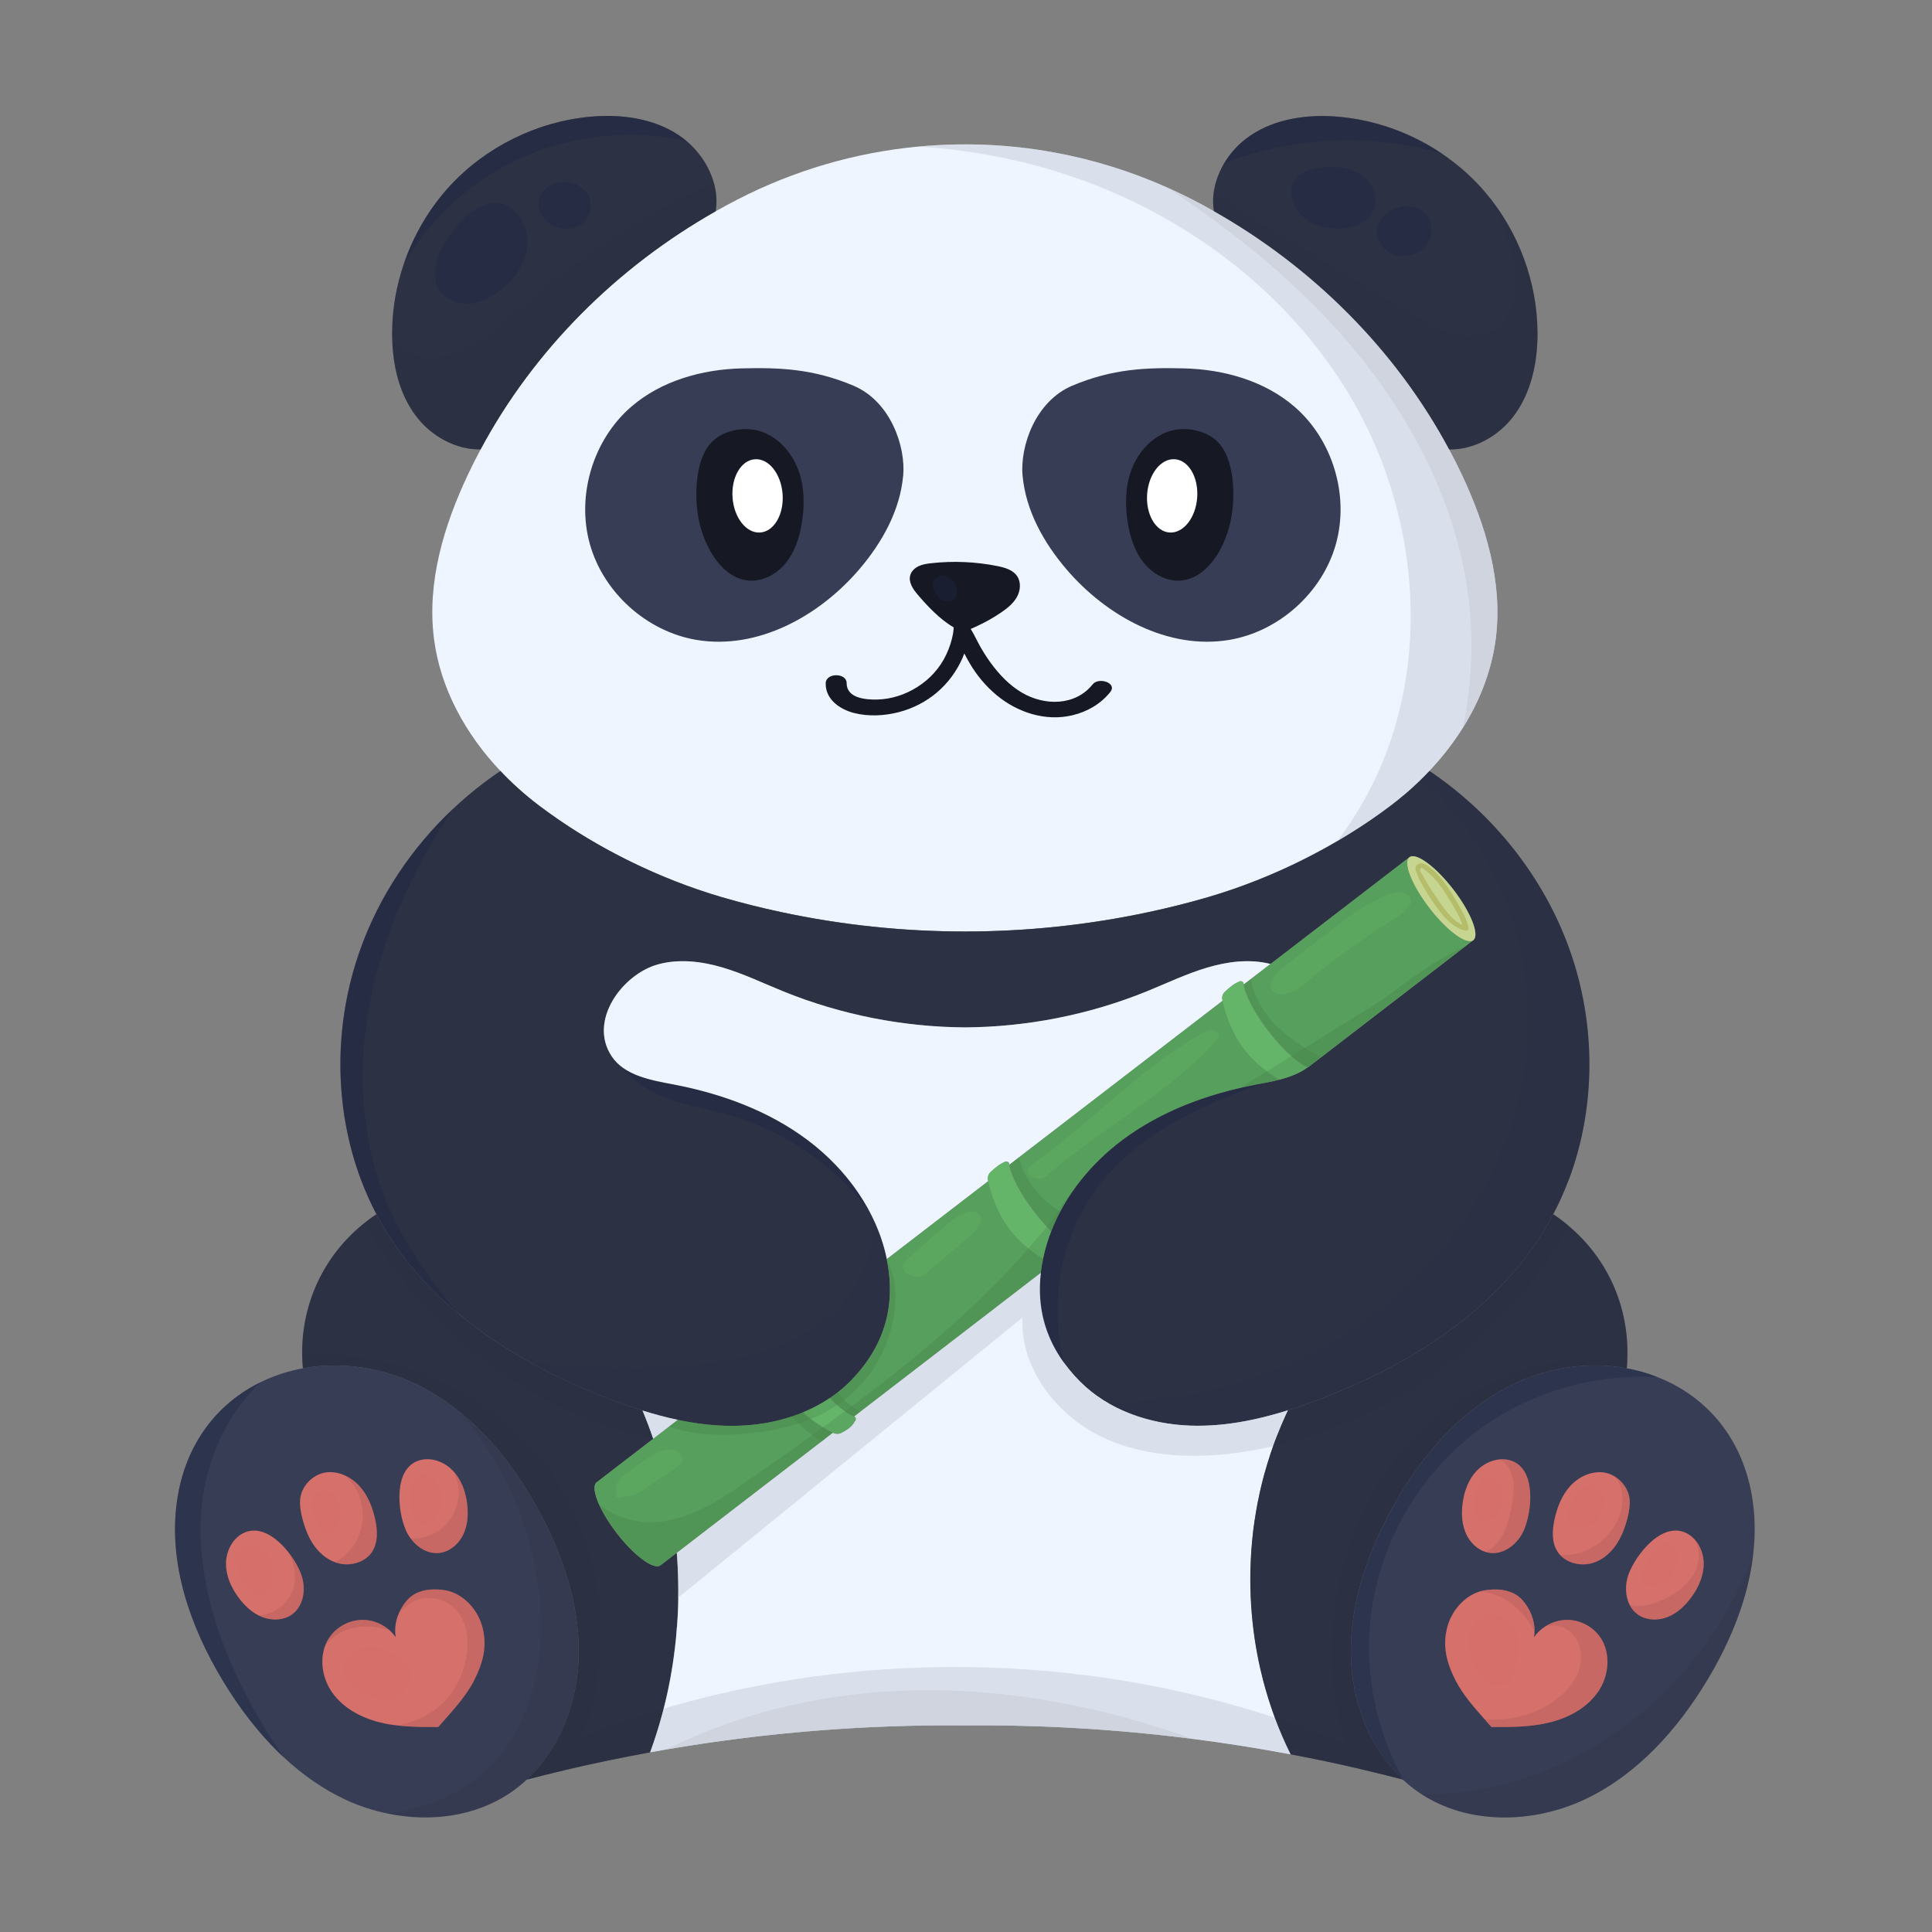 <?xml version="1.0" encoding="UTF-8"?>
<!-- Generated by Pixelmator Pro 3.6.14 -->
<svg width="500" height="500" viewBox="0 0 500 500" xmlns="http://www.w3.org/2000/svg">
    <rect x="0" y="0" width="500" height="500" fill="#808080" stroke="none"/>
    <g id="Group-copy">
        <path id="Path" fill="#eef5ff" stroke="none" d="M 387.101 165.275 C 386.045 173.515 383.001 181.309 378.59 188.345 C 376.1 192.323 373.164 196.057 369.931 199.507 C 366.859 202.768 363.517 205.745 359.972 208.437 C 355.602 211.752 350.961 214.837 346.117 217.652 C 343.722 219.072 341.273 220.398 338.797 221.67 C 330.367 226.014 321.518 229.558 312.642 232.17 C 307.582 233.645 302.508 234.917 297.394 236.012 C 265.949 242.751 233.422 242.751 201.991 236.012 C 196.89 234.917 191.802 233.645 186.755 232.17 C 170.004 227.258 153.348 218.978 139.439 208.437 C 135.894 205.745 132.539 202.768 129.481 199.507 C 120.497 189.982 113.948 178.183 112.31 165.275 C 110.457 150.743 114.841 136.09 121.092 122.844 C 122.134 120.625 123.23 118.446 124.38 116.309 C 138.195 90.506 159.762 69.087 185.253 54.664 C 187.093 53.622 188.947 52.607 190.828 51.646 C 205.576 44.056 221.393 39.483 237.427 37.954 C 249.144 36.831 260.984 37.304 272.592 39.415 C 282.618 41.228 292.495 44.259 301.994 48.494 C 304.213 49.482 306.418 50.537 308.583 51.646 C 310.464 52.607 312.331 53.609 314.158 54.664 C 339.636 69.087 361.217 90.506 375.031 116.309 C 376.181 118.446 377.277 120.638 378.319 122.844 C 384.557 136.09 388.954 150.743 387.101 165.275 Z"/>
        <path id="path1" fill="#373d54" stroke="none" d="M 264.65 123.155 C 265.475 132.153 270.117 140.447 275.975 147.307 C 286.393 159.498 302.359 168.266 318.163 165.6 C 331.031 163.422 342.234 153.341 345.738 140.772 C 349.243 128.202 344.886 113.778 335.009 105.254 C 327.215 98.53 316.702 95.593 306.418 95.336 C 296.812 95.093 287.936 95.404 277.504 99.815 C 267.938 103.861 263.947 115.483 264.636 123.155 Z"/>
        <path id="path2" fill="#373d54" stroke="none" d="M 233.733 123.155 C 232.908 132.153 228.267 140.447 222.408 147.307 C 211.989 159.498 196.024 168.266 180.22 165.6 C 167.353 163.422 156.15 153.341 152.645 140.772 C 149.141 128.202 153.497 113.778 163.375 105.254 C 171.168 98.53 181.681 95.593 191.964 95.336 C 201.571 95.093 210.447 95.404 220.879 99.815 C 230.445 103.861 234.437 115.483 233.746 123.155 Z"/>
        <path id="path3" fill="#2c3144" stroke="none" d="M 185.24 54.65 C 159.762 69.074 138.181 90.493 124.366 116.295 C 118.007 116.444 111.648 112.899 107.724 107.757 C 103.557 102.291 101.811 95.35 101.527 88.449 C 101.486 87.705 101.473 86.988 101.473 86.257 C 101.473 80.074 102.555 73.904 104.585 68.045 C 107.102 60.752 111.08 53.974 116.275 48.277 C 125.665 38.021 138.966 31.459 152.793 30.201 C 160.736 29.484 169.138 30.593 175.755 35.045 C 176.404 35.478 177.027 35.951 177.636 36.465 C 181.032 39.32 183.629 43.203 184.766 47.398 C 185.416 49.766 185.605 52.228 185.213 54.65 Z"/>
        <path id="path4" fill="#2c3144" stroke="none" d="M 397.911 86.257 C 397.911 93.862 396.274 101.723 391.66 107.771 C 387.75 112.912 381.405 116.457 375.031 116.309 C 361.217 90.506 339.649 69.087 314.158 54.664 C 313.901 53.081 313.887 51.471 314.091 49.901 C 314.415 47.384 315.294 44.935 316.566 42.676 C 318.284 39.645 320.734 36.993 323.602 35.072 C 330.219 30.62 338.621 29.511 346.564 30.228 C 356.062 31.094 365.276 34.436 373.178 39.767 C 376.79 42.202 380.132 45.071 383.096 48.291 C 383.542 48.778 383.988 49.279 384.408 49.793 C 392.986 59.873 397.884 73.038 397.911 86.271 Z"/>
        <path id="path5" fill="#2c3144" stroke="none" d="M 405.948 305.424 C 404.798 308.482 403.472 311.404 401.984 314.232 C 389.252 338.33 364.843 353.714 338.54 363.226 C 336.821 363.848 335.09 364.43 333.344 364.985 L 333.344 364.985 C 325.077 367.582 316.526 369.287 307.894 368.963 C 300.438 368.692 292.915 366.771 286.529 362.996 C 283.958 361.48 281.577 359.667 279.452 357.529 C 277.937 356.001 276.597 354.417 275.42 352.807 C 270.36 345.893 268.33 338.1 269.359 329.4 C 269.507 328.209 269.697 327.005 269.954 325.787 C 269.954 325.76 269.954 325.733 269.954 325.719 C 270.455 323.297 271.172 320.93 272.065 318.643 C 275.705 309.294 282.361 301.108 290.439 295.059 C 300.479 287.523 312.588 283.085 324.928 280.717 C 325.726 280.568 326.538 280.406 327.363 280.244 C 328.609 280 329.881 279.729 331.111 279.418 C 333.79 278.715 336.362 277.767 338.432 276.212 C 338.432 276.212 338.459 276.238 338.472 276.238 C 338.486 276.238 338.499 276.238 338.499 276.238 L 381.282 243.333 C 383.001 242.02 380.687 236.134 376.127 230.208 C 371.568 224.268 366.467 220.534 364.762 221.86 L 328.798 249.502 C 323.44 248.136 317.743 248.853 312.44 250.423 C 307 252.033 301.886 254.509 296.65 256.633 C 281.779 262.654 265.76 265.806 249.726 265.915 C 233.679 265.806 217.659 262.654 202.803 256.633 C 197.552 254.509 192.438 252.033 187.012 250.423 C 181.587 248.812 175.742 248.109 170.289 249.597 C 161.128 252.1 152.158 264.102 158.26 273.343 C 159.059 274.561 160.059 275.562 161.21 276.36 C 164.849 278.985 169.91 279.851 174.483 280.717 C 186.823 283.085 198.932 287.523 208.972 295.059 C 215.507 299.957 221.109 306.249 224.938 313.407 C 224.938 313.407 224.965 313.407 224.965 313.434 C 225.141 313.745 225.304 314.083 225.452 314.395 C 227.279 317.966 228.645 321.769 229.457 325.706 C 229.457 325.773 229.484 325.814 229.484 325.882 C 232.001 338.113 228.781 348.653 219.973 357.543 C 218.39 359.153 216.63 360.574 214.763 361.832 C 212.598 363.293 210.271 364.525 207.849 365.539 C 202.707 367.65 197.106 368.773 191.545 368.99 C 186.133 369.193 180.734 368.597 175.444 367.488 C 172.359 366.852 169.315 366.027 166.297 365.08 C 164.484 364.511 162.684 363.902 160.899 363.253 C 152.523 360.222 144.337 356.609 136.679 352.293 C 130.13 348.626 123.961 344.446 118.345 339.723 C 109.861 332.579 102.677 324.163 97.454 314.273 C 95.952 311.458 94.64 308.522 93.476 305.451 C 86.305 286.44 86.4 264.9 93.233 245.768 C 98.158 231.913 106.574 219.384 117.276 209.303 C 121.078 205.718 125.164 202.444 129.508 199.521 C 132.579 202.782 135.921 205.758 139.466 208.451 C 140.143 208.965 140.833 209.466 141.523 209.953 C 141.55 209.98 141.577 209.993 141.591 210.02 C 155.067 219.816 170.884 227.515 186.782 232.183 C 191.829 233.658 196.917 234.93 202.018 236.026 C 233.462 242.764 265.989 242.764 297.421 236.026 C 302.522 234.93 307.609 233.658 312.669 232.183 C 329.42 227.272 346.063 218.991 359.986 208.451 C 361.136 207.585 362.258 206.692 363.355 205.745 C 364.816 204.541 366.21 203.255 367.576 201.929 C 368.374 201.144 369.173 200.346 369.944 199.521 C 386.465 210.643 399.535 226.988 406.219 245.768 C 413.052 264.9 413.133 286.44 405.962 305.451 Z"/>
        <path id="path6" fill="#373d54" stroke="none" d="M 149.723 429.89 C 149.181 441.31 144.622 452.824 136.341 460.55 C 135.096 461.714 133.756 462.796 132.336 463.784 C 123.149 470.13 111.377 471.632 100.337 469.345 C 96.548 468.574 92.841 467.356 89.363 465.733 C 83.545 462.999 78.295 459.292 73.587 454.935 C 67.308 449.117 61.978 442.149 57.566 434.802 C 49.218 420.933 43.549 404.683 45.781 388.636 C 47.879 373.604 56.335 363.131 67.457 357.706 C 70.894 356.014 74.574 354.81 78.403 354.12 C 89.674 352.063 102.19 354.296 113.109 361.196 C 115.057 362.428 116.938 363.767 118.724 365.201 C 127.682 372.372 134.717 381.911 140.062 392.113 C 146.178 403.763 150.345 416.766 149.709 429.904 Z"/>
        <path id="path7" fill="#2c3144" stroke="none" d="M 175.525 413.397 C 175.525 414.114 175.498 414.831 175.484 415.548 C 175.484 415.792 175.457 416.035 175.457 416.292 C 175.431 416.955 175.403 417.618 175.362 418.295 C 175.362 418.444 175.362 418.606 175.335 418.741 C 175.295 419.485 175.241 420.216 175.187 420.96 C 175.187 421.028 175.187 421.109 175.16 421.163 C 175.105 421.975 175.038 422.787 174.957 423.585 C 174.957 423.626 174.957 423.653 174.957 423.694 C 174.889 424.41 174.808 425.128 174.727 425.845 C 174.7 426.156 174.659 426.453 174.619 426.751 C 174.551 427.347 174.469 427.942 174.389 428.524 C 174.362 428.74 174.334 428.957 174.307 429.16 C 174.239 429.687 174.158 430.201 174.077 430.716 C 173.969 431.379 173.861 432.042 173.752 432.705 C 173.725 432.853 173.698 433.002 173.671 433.151 C 173.577 433.733 173.468 434.315 173.36 434.896 C 173.076 436.426 172.751 437.954 172.413 439.456 C 172.264 440.065 172.129 440.674 171.967 441.283 C 171.899 441.594 171.817 441.892 171.736 442.203 L 171.736 442.203 C 171.615 442.704 171.479 443.204 171.344 443.705 C 170.451 447.02 169.422 450.294 168.232 453.514 C 160.858 454.854 153.511 456.383 146.218 458.101 C 142.903 458.886 139.601 459.698 136.314 460.564 C 138.83 458.223 140.981 455.531 142.808 452.608 C 147.003 445.856 149.33 437.873 149.709 429.904 C 150.345 416.766 146.178 403.776 140.062 392.113 C 133.635 379.868 124.799 368.584 113.095 361.196 C 102.176 354.296 89.661 352.063 78.39 354.12 C 78.281 352.997 78.214 351.887 78.2 350.751 C 78.079 344.31 79.405 337.843 82.111 331.998 C 84.911 325.909 89.2 320.524 94.464 316.383 C 95.411 315.626 96.399 314.909 97.414 314.246 C 110.146 338.343 134.554 353.714 160.858 363.226 C 162.644 363.875 164.444 364.484 166.257 365.052 C 167.258 367.447 168.192 369.896 169.03 372.359 L 168.908 372.454 L 154.417 383.603 C 152.699 384.915 155.013 390.801 159.573 396.741 C 164.132 402.667 169.22 406.402 170.938 405.089 L 175.119 401.869 C 175.187 402.654 175.241 403.452 175.281 404.237 C 175.308 404.737 175.349 405.251 175.362 405.766 C 175.362 405.833 175.362 405.887 175.362 405.955 C 175.484 408.431 175.525 410.921 175.484 413.424 Z"/>
        <path id="path8" fill="#eef5ff" stroke="none" d="M 175.417 367.447 L 169.057 372.345 C 168.219 369.869 167.285 367.434 166.284 365.039 C 169.301 365.986 172.345 366.811 175.431 367.447 Z"/>
        <path id="path9" fill="#eef5ff" stroke="none" d="M 334.021 454.029 C 325.619 452.446 317.148 451.106 308.665 450.024 C 289.127 447.52 269.413 446.357 249.713 446.533 C 223.855 446.289 197.959 448.387 172.481 452.757 C 171.073 452.987 169.666 453.244 168.259 453.501 C 169.436 450.281 170.478 447.007 171.371 443.691 C 171.506 443.191 171.642 442.69 171.763 442.19 C 171.844 441.878 171.926 441.581 171.994 441.27 C 172.142 440.66 172.291 440.065 172.44 439.443 C 172.792 437.941 173.103 436.412 173.387 434.883 C 173.495 434.315 173.617 433.719 173.698 433.138 C 173.725 432.989 173.766 432.853 173.78 432.691 C 173.888 432.028 174.009 431.365 174.104 430.702 C 174.185 430.174 174.253 429.66 174.334 429.146 C 174.362 428.943 174.402 428.727 174.416 428.51 C 174.51 427.928 174.578 427.333 174.646 426.738 C 174.686 426.44 174.713 426.142 174.754 425.831 C 174.835 425.114 174.916 424.397 174.984 423.68 C 174.984 423.653 174.984 423.612 174.984 423.572 C 175.065 422.773 175.133 421.962 175.187 421.15 C 175.187 421.082 175.187 421.014 175.214 420.947 C 175.268 420.203 175.322 419.472 175.362 418.728 C 175.362 418.579 175.362 418.43 175.39 418.281 C 175.431 417.618 175.457 416.955 175.484 416.279 C 175.484 416.035 175.484 415.792 175.511 415.535 C 175.538 414.818 175.538 414.1 175.552 413.383 C 175.592 410.893 175.552 408.404 175.431 405.914 C 175.431 405.847 175.431 405.792 175.431 405.725 C 175.403 405.211 175.376 404.697 175.349 404.196 C 175.295 403.411 175.241 402.613 175.187 401.828 L 215.561 370.762 C 215.561 370.762 215.684 370.83 215.737 370.844 C 216.387 371.155 217.131 371.141 217.767 370.816 C 218.89 370.248 220.622 369.179 221.19 367.88 C 221.65 367.515 221.596 366.771 221.042 366.554 L 269.386 329.359 C 268.127 340.102 271.523 349.479 279.48 357.502 C 286.853 364.931 297.475 368.543 307.921 368.936 C 316.553 369.26 325.118 367.556 333.371 364.958 C 333.019 365.702 332.668 366.419 332.357 367.177 C 332.072 367.799 331.802 368.422 331.531 369.057 C 331.206 369.842 330.881 370.627 330.57 371.412 C 330.205 372.359 329.84 373.306 329.515 374.267 C 329.271 374.903 329.055 375.539 328.839 376.188 C 328.568 376.986 328.311 377.798 328.067 378.61 C 327.824 379.408 327.58 380.22 327.363 381.032 C 327.336 381.086 327.323 381.14 327.31 381.194 C 326.674 383.494 326.119 385.822 325.659 388.163 C 325.619 388.298 325.591 388.433 325.564 388.568 C 325.442 389.204 325.334 389.854 325.212 390.49 C 325.158 390.72 325.118 390.936 325.091 391.166 C 324.982 391.789 324.888 392.425 324.793 393.06 C 324.739 393.277 324.711 393.507 324.684 393.71 C 324.577 394.468 324.468 395.239 324.373 395.996 C 324.266 396.835 324.184 397.688 324.103 398.527 C 324.022 399.365 323.954 400.218 323.886 401.057 C 323.819 401.909 323.778 402.762 323.738 403.601 C 323.697 404.453 323.67 405.306 323.642 406.158 C 323.615 406.997 323.615 407.836 323.615 408.675 C 323.615 414.547 324.103 420.432 325.077 426.21 C 325.199 426.941 325.321 427.658 325.469 428.375 C 325.889 430.54 326.376 432.678 326.917 434.816 C 327.77 438.09 328.771 441.31 329.948 444.476 C 331.152 447.71 332.519 450.89 334.061 453.988 Z"/>
        <path id="path10" fill="#eef5ff" stroke="none" d="M 328.784 249.489 L 321.884 254.793 C 321.884 254.793 321.857 254.657 321.857 254.603 C 321.789 253.994 321.072 253.724 320.612 254.089 C 319.422 254.522 317.96 255.794 317.04 256.66 C 316.472 257.188 316.215 257.959 316.363 258.73 C 316.39 258.811 316.404 258.906 316.431 259.001 L 261.241 301.446 C 261.241 301.446 261.213 301.31 261.213 301.256 C 261.145 300.661 260.429 300.39 259.969 300.742 C 258.778 301.189 257.303 302.447 256.397 303.313 C 255.828 303.841 255.571 304.626 255.72 305.383 C 255.747 305.478 255.76 305.573 255.787 305.654 L 229.511 325.855 C 229.511 325.855 229.484 325.746 229.484 325.679 C 226.927 313.393 219.052 302.569 208.999 295.032 C 198.96 287.496 186.85 283.058 174.51 280.69 C 168.503 279.54 161.656 278.417 158.287 273.316 C 152.171 264.075 161.156 252.073 170.316 249.57 C 175.769 248.082 181.627 248.785 187.039 250.395 C 192.465 252.005 197.579 254.482 202.83 256.606 C 217.699 262.627 233.719 265.779 249.753 265.888 C 265.8 265.779 281.82 262.627 296.677 256.606 C 301.913 254.482 307.027 252.005 312.467 250.395 C 317.771 248.826 323.467 248.109 328.825 249.475 Z"/>
        <path id="path11" fill="#373d54" stroke="none" d="M 453.684 402.64 C 452.331 413.938 447.771 424.965 441.845 434.802 C 434.105 447.656 423.633 459.36 410.035 465.733 C 396.734 471.943 380.159 472.308 367.901 464.339 C 367.63 464.163 367.346 463.974 367.075 463.798 C 365.709 462.851 364.437 461.836 363.246 460.726 C 363.179 460.659 363.138 460.618 363.07 460.564 C 354.79 452.838 350.23 441.323 349.675 429.904 C 349.053 416.766 353.221 403.776 359.336 392.113 C 365.763 379.868 374.598 368.584 386.289 361.196 C 397.222 354.296 409.737 352.063 421.021 354.12 C 423.782 354.621 426.461 355.392 429.031 356.42 C 441.574 361.359 451.357 372.305 453.63 388.636 C 454.279 393.304 454.252 397.999 453.684 402.64 Z"/>
        <path id="path12" fill="#2c3144" stroke="none" d="M 421.143 352.144 C 421.116 352.794 421.076 353.457 421.008 354.106 C 409.723 352.05 397.208 354.282 386.275 361.183 C 374.585 368.57 365.749 379.855 359.322 392.1 C 353.207 403.75 349.039 416.752 349.662 429.89 C 350.108 439.294 353.288 448.752 359.025 456.112 C 360.243 457.695 361.596 459.184 363.07 460.55 C 359.431 459.603 355.777 458.697 352.138 457.844 C 346.13 456.437 340.096 455.165 334.021 454.029 C 332.478 450.93 331.111 447.75 329.908 444.517 C 328.743 441.351 327.729 438.117 326.876 434.856 C 326.322 432.718 325.835 430.58 325.429 428.416 C 325.28 427.699 325.158 426.981 325.036 426.251 C 324.062 420.473 323.575 414.587 323.575 408.715 C 323.575 407.876 323.575 407.037 323.602 406.198 C 323.629 405.346 323.656 404.494 323.697 403.641 C 323.738 402.802 323.792 401.95 323.846 401.097 C 323.913 400.259 323.981 399.406 324.062 398.567 C 324.143 397.728 324.238 396.876 324.333 396.037 C 324.427 395.28 324.523 394.508 324.644 393.75 C 324.671 393.534 324.698 393.304 324.752 393.101 C 324.847 392.465 324.942 391.829 325.05 391.207 C 325.077 390.977 325.118 390.76 325.172 390.53 C 325.28 389.881 325.402 389.245 325.523 388.609 C 325.551 388.474 325.578 388.338 325.619 388.203 C 326.078 385.862 326.633 383.535 327.269 381.235 C 327.269 381.181 327.296 381.126 327.323 381.073 C 327.553 380.261 327.783 379.449 328.027 378.651 C 328.27 377.839 328.527 377.027 328.798 376.229 C 329.001 375.579 329.217 374.943 329.447 374.307 C 329.785 373.346 330.151 372.386 330.53 371.452 C 330.841 370.667 331.165 369.869 331.491 369.098 C 331.761 368.462 332.018 367.84 332.316 367.217 C 332.627 366.473 332.979 365.742 333.331 364.998 L 333.331 364.998 C 335.076 364.444 336.808 363.862 338.526 363.239 C 364.83 353.727 389.238 338.343 401.97 314.246 C 403.364 315.166 404.704 316.167 405.975 317.263 C 410.752 321.268 414.649 326.342 417.273 332.011 C 420.169 338.289 421.481 345.271 421.13 352.158 Z"/>
        <path id="path13" fill="#d6706b" stroke="none" d="M 96.439 401.395 C 94.599 404.453 90.378 405.549 86.982 404.413 C 86.901 404.386 86.806 404.345 86.725 404.304 C 83.464 403.127 81.001 400.245 79.635 397.052 C 78.457 394.278 77.01 389.624 77.943 386.633 C 78.864 383.711 81.529 381.37 84.587 381.032 C 86.183 380.856 87.794 381.181 89.255 381.844 C 90.716 382.493 92.029 383.467 93.084 384.658 C 95.222 387.039 96.426 390.138 97.103 393.264 C 97.684 395.996 97.86 399 96.412 401.395 Z"/>
        <path id="path14" fill="#d6706b" stroke="none" d="M 119.888 397.147 C 118.724 399.582 116.424 401.571 113.732 401.896 C 110.823 402.248 108.062 400.556 106.276 398.161 C 105.775 397.498 105.356 396.781 105.031 396.023 C 102.839 391.031 101.743 379.801 108.671 377.893 C 111.688 377.067 115.044 378.339 117.209 380.612 L 117.25 380.653 C 119.428 382.953 120.51 386.092 120.902 389.218 C 121.214 391.911 121.051 394.711 119.888 397.147 Z"/>
        <path id="path15" fill="#d6706b" stroke="none" d="M 75.697 417.726 C 73.533 419.35 70.501 419.485 67.985 418.538 C 67.62 418.403 67.254 418.241 66.902 418.065 C 64.846 417.023 63.154 415.345 61.775 413.505 C 59.894 410.975 58.5 407.944 58.487 404.791 C 58.46 401.639 60.015 398.364 62.79 396.863 C 66.956 394.63 71.381 397.688 74.452 401.49 C 74.479 401.517 74.493 401.544 74.506 401.558 C 76.089 403.533 77.321 405.712 77.943 407.457 C 79.229 410.988 78.688 415.467 75.697 417.713 Z"/>
        <path id="path16" fill="#d6706b" stroke="none" d="M 122.715 434.87 C 120.429 439.348 116.708 443.15 113.42 446.952 C 109.834 446.952 106.222 446.979 102.677 446.533 C 101.229 446.371 99.795 446.127 98.388 445.775 C 93.503 444.584 88.741 442.041 85.886 437.901 C 83.464 434.396 82.666 429.633 84.208 425.75 C 84.492 425.02 84.857 424.329 85.304 423.694 C 87.212 420.947 90.527 419.215 93.869 419.215 C 96.426 419.215 98.97 420.243 100.864 421.948 C 101.446 422.476 101.974 423.071 102.42 423.707 C 102.041 421.61 102.379 419.445 103.245 417.469 C 103.773 416.252 104.49 415.115 105.356 414.127 C 107.643 411.543 111.147 411.056 114.584 411.462 C 119.576 412.03 123.636 416.346 124.88 421.217 C 126.125 426.088 125.003 430.378 122.702 434.856 Z"/>
        <path id="path17" fill="#d6706b" stroke="none" d="M 419.75 397.065 C 418.356 400.34 415.799 403.303 412.416 404.426 C 409.453 405.414 405.84 404.697 403.757 402.437 C 403.459 402.126 403.188 401.774 402.972 401.395 C 401.538 399 401.713 395.996 402.296 393.264 C 402.972 390.138 404.176 387.039 406.3 384.658 C 408.438 382.277 411.631 380.707 414.824 381.046 C 415.866 381.154 416.868 381.492 417.76 382.033 C 419.493 383.034 420.859 384.712 421.468 386.647 C 422.415 389.637 420.954 394.292 419.777 397.065 Z"/>
        <path id="path18" fill="#d6706b" stroke="none" d="M 394.366 396.037 C 392.865 399.474 389.374 402.342 385.653 401.896 C 385.314 401.855 384.99 401.787 384.665 401.707 C 382.419 401.084 380.538 399.285 379.51 397.16 C 378.346 394.725 378.171 391.924 378.495 389.231 C 378.874 386.092 379.97 382.953 382.135 380.667 C 383.718 379.002 385.924 377.852 388.183 377.676 C 389.035 377.609 389.901 377.676 390.727 377.906 C 397.654 379.814 396.558 391.044 394.366 396.037 Z"/>
        <path id="path19" fill="#d6706b" stroke="none" d="M 440.911 404.791 C 440.884 407.944 439.504 410.975 437.623 413.505 C 435.999 415.67 433.943 417.591 431.426 418.538 C 428.896 419.485 425.865 419.35 423.714 417.726 C 422.848 417.077 422.185 416.238 421.725 415.291 C 420.562 412.964 420.548 409.973 421.454 407.457 C 423.322 402.329 430.276 393.453 436.622 396.863 C 437.325 397.228 437.935 397.728 438.462 398.283 C 438.462 398.283 438.462 398.283 438.489 398.31 C 440.072 400.002 440.939 402.437 440.925 404.791 Z"/>
        <path id="path20" fill="#d6706b" stroke="none" d="M 413.526 437.901 C 410.657 442.041 405.908 444.584 401.01 445.775 C 396.126 446.979 391.011 446.979 385.978 446.952 C 385.396 446.276 384.8 445.599 384.191 444.923 C 381.418 441.77 378.563 438.564 376.682 434.87 C 374.396 430.391 373.272 426.102 374.517 421.231 C 375.6 416.982 378.82 413.153 382.96 411.868 C 383.569 411.678 384.191 411.556 384.827 411.476 C 388.25 411.07 391.755 411.556 394.042 414.141 C 395.963 416.319 397.181 419.215 397.14 422.097 C 397.14 422.638 397.086 423.179 396.992 423.72 C 397.763 422.598 398.777 421.637 399.928 420.906 C 401.592 419.824 403.567 419.228 405.556 419.215 C 408.911 419.215 412.213 420.947 414.121 423.694 C 416.989 427.834 416.421 433.747 413.553 437.901 Z"/>
        <path id="path21" fill="#161924" stroke="none" d="M 183.589 142.206 C 185.673 146.076 189.042 149.688 193.412 150.216 C 197.133 150.676 200.868 148.714 203.262 145.818 C 205.657 142.923 206.862 139.229 207.484 135.522 C 208.268 130.894 208.228 126.037 206.604 121.639 C 204.981 117.242 201.625 113.345 197.214 111.749 C 192.762 110.139 186.498 111.316 183.481 115.226 C 180.125 119.57 179.814 127.417 180.518 132.586 C 180.964 135.941 181.992 139.216 183.602 142.206 Z"/>
        <path id="path22" fill="#161924" stroke="none" d="M 315.809 142.206 C 313.725 146.076 310.356 149.688 305.986 150.216 C 302.265 150.676 298.531 148.714 296.136 145.818 C 293.741 142.923 292.536 139.229 291.914 135.522 C 291.129 130.894 291.169 126.037 292.793 121.639 C 294.417 117.242 297.773 113.345 302.183 111.749 C 306.635 110.139 312.899 111.316 315.917 115.226 C 319.272 119.57 319.583 127.417 318.88 132.586 C 318.434 135.941 317.405 139.216 315.795 142.206 Z"/>
        <path id="path23" fill="#161924" stroke="none" d="M 282.794 177.088 C 278.302 182.73 270.36 182.703 264.515 179.279 C 261.2 177.331 258.562 174.53 256.315 171.445 C 255.111 169.781 254.029 168.035 253.081 166.209 C 252.459 165.032 251.904 163.855 251.214 162.772 C 251.823 162.529 252.419 162.231 253 161.96 C 255.138 160.973 257.195 159.809 259.13 158.483 C 260.699 157.414 262.228 156.183 263.162 154.532 C 264.095 152.881 264.298 150.703 263.243 149.12 C 262.16 147.496 260.104 146.901 258.196 146.509 C 252.54 145.372 246.695 145.115 240.958 145.764 C 239.876 145.886 238.766 146.048 237.778 146.509 C 236.791 146.969 235.898 147.767 235.587 148.822 C 235.045 150.608 236.236 152.421 237.454 153.842 C 240.011 156.846 243.272 160.323 246.817 162.366 C 246.777 162.921 246.736 163.476 246.641 164.017 C 246.303 165.857 245.708 167.67 244.909 169.361 C 243.286 172.852 240.661 175.734 237.413 177.791 C 234.328 179.753 230.729 180.943 227.062 181.038 C 224.126 181.106 219.107 180.754 219.107 176.776 C 219.107 174.083 213.789 174.07 213.694 176.776 C 213.559 180.984 217.375 183.595 221.042 184.529 C 224.763 185.476 228.929 185.26 232.623 184.299 C 240.079 182.351 246.019 177.304 249.117 170.241 C 249.279 169.876 249.428 169.497 249.563 169.118 C 250.01 169.984 250.47 170.836 250.97 171.675 C 252.797 174.787 255.111 177.561 257.885 179.875 C 263.297 184.394 270.617 186.789 277.599 185.097 C 281.414 184.177 284.878 182.175 287.341 179.09 C 289.221 176.736 284.351 175.152 282.794 177.101 Z"/>
        <path id="path24" fill="#ffffff" stroke="none" d="M 202.532 127.85 C 202.924 133.086 200.34 137.551 196.767 137.809 C 193.182 138.079 189.976 134.047 189.583 128.811 C 189.191 123.574 191.775 119.109 195.347 118.852 C 198.932 118.582 202.139 122.614 202.532 127.85 Z"/>
        <path id="path25" fill="#ffffff" stroke="none" d="M 296.88 127.85 C 296.487 133.086 299.072 137.551 302.643 137.809 C 306.229 138.079 309.436 134.047 309.828 128.811 C 310.22 123.574 307.637 119.109 304.064 118.852 C 300.479 118.582 297.272 122.614 296.88 127.85 Z"/>
        <path id="path26" fill="#579f5c" stroke="none" d="M 381.269 243.319 L 379.172 244.929 L 341.841 273.654 L 338.486 276.225 C 338.486 276.225 338.486 276.225 338.459 276.225 C 338.432 276.225 338.432 276.225 338.418 276.198 C 337.268 275.765 335.82 274.764 334.21 273.343 C 332.33 271.692 330.259 269.46 328.27 266.862 C 324.63 262.14 322.236 257.499 321.884 254.806 L 323.751 253.372 L 328.784 249.502 L 364.749 221.86 C 363.03 223.172 365.357 229.044 369.917 234.984 C 374.477 240.911 379.564 244.659 381.269 243.333 Z"/>
        <path id="path27" fill="#579f5c" stroke="none" d="M 331.111 279.405 C 329.069 279.932 326.958 280.311 324.942 280.703 C 324.847 280.731 324.766 280.731 324.671 280.758 C 323.426 281.001 322.168 281.272 320.923 281.556 C 309.99 284.073 299.41 288.335 290.453 295.046 C 285.879 298.469 281.766 302.569 278.397 307.169 C 278.397 307.169 278.397 307.169 278.397 307.169 C 276.895 309.226 275.556 311.364 274.379 313.583 C 273.512 315.206 272.755 316.897 272.078 318.602 C 271.7 318.237 271.32 317.831 270.928 317.425 C 269.832 316.262 268.709 314.936 267.613 313.501 C 263.974 308.779 261.579 304.125 261.227 301.432 L 263.663 299.552 L 314.672 260.327 L 316.417 258.987 C 316.945 261.531 318.434 266.875 322.073 271.611 C 323.873 273.952 325.957 275.819 327.878 277.253 C 329.041 278.119 330.165 278.836 331.111 279.391 Z"/>
        <path id="path28" fill="#579f5c" stroke="none" d="M 269.954 325.773 C 269.697 326.991 269.507 328.209 269.359 329.386 L 222.692 365.296 L 221.028 366.581 C 221.028 366.581 221.001 366.581 221.001 366.581 C 220.324 366.324 219.526 365.878 218.647 365.242 C 218.024 364.795 217.361 364.254 216.671 363.645 C 216.062 363.091 215.413 362.482 214.763 361.818 C 215.48 361.332 216.184 360.831 216.874 360.276 C 217.956 359.451 218.998 358.517 219.973 357.543 C 228.713 348.735 231.947 338.289 229.552 326.18 C 229.525 326.071 229.511 325.99 229.484 325.882 L 255.76 305.681 C 256.301 308.225 257.777 313.569 261.416 318.305 C 262.891 320.212 264.542 321.809 266.138 323.108 C 267.505 324.218 268.817 325.097 269.967 325.787 Z"/>
        <path id="path29" fill="#579f5c" stroke="none" d="M 215.521 370.789 L 212.544 373.089 L 175.146 401.855 L 170.965 405.076 C 169.247 406.388 164.16 402.64 159.6 396.727 C 157.624 394.143 156.055 391.572 155.067 389.394 C 153.782 386.539 153.47 384.333 154.444 383.603 L 169.057 372.372 L 173.143 369.22 L 175.417 367.461 C 180.72 368.584 186.106 369.179 191.518 368.963 C 196.064 368.8 200.638 368.016 204.967 366.568 C 205.928 366.257 206.889 365.905 207.822 365.513 C 208.499 366.135 209.175 366.703 209.838 367.217 C 210.948 368.083 212.016 368.8 212.978 369.382 C 213.992 370.004 214.872 370.478 215.521 370.803 Z"/>
        <path id="path30" fill="#c6d590" stroke="none" d="M 381.269 243.319 C 379.551 244.645 374.477 240.883 369.917 234.97 C 365.357 229.031 363.043 223.158 364.749 221.846 C 366.467 220.52 371.554 224.268 376.114 230.195 C 380.674 236.121 382.988 242.007 381.269 243.319 Z"/>
        <path id="path31" fill="#64b569" stroke="none" d="M 221.149 367.907 C 220.581 369.206 218.85 370.275 217.726 370.844 C 217.267 371.073 216.752 371.155 216.265 371.06 C 216.075 371.033 215.886 370.965 215.697 370.871 C 215.643 370.844 215.589 370.816 215.521 370.789 C 214.872 370.478 213.992 370.004 212.978 369.369 C 212.03 368.787 210.948 368.07 209.838 367.204 C 209.175 366.69 208.499 366.121 207.822 365.499 C 208.512 365.215 209.202 364.917 209.865 364.592 C 211.556 363.781 213.194 362.847 214.749 361.805 C 215.399 362.468 216.035 363.077 216.657 363.632 C 217.348 364.24 218.01 364.782 218.633 365.228 C 219.512 365.851 220.311 366.311 220.987 366.568 C 220.987 366.568 220.987 366.568 221.015 366.568 C 221.556 366.784 221.623 367.529 221.163 367.894 Z"/>
        <path id="path32" fill="#64b569" stroke="none" d="M 272.065 318.629 C 271.239 320.767 270.549 322.959 270.062 325.219 C 270.021 325.381 269.981 325.53 269.954 325.706 C 269.954 325.733 269.954 325.76 269.954 325.773 C 268.804 325.083 267.491 324.204 266.125 323.094 C 264.528 321.796 262.878 320.199 261.402 318.291 C 257.763 313.569 256.288 308.211 255.747 305.667 C 255.72 305.573 255.706 305.478 255.679 305.397 C 255.53 304.639 255.787 303.854 256.356 303.326 C 257.113 302.596 258.264 301.608 259.305 301.053 C 259.522 300.931 259.725 300.823 259.928 300.756 C 260.402 300.39 261.118 300.674 261.173 301.27 C 261.173 301.337 261.173 301.405 261.2 301.459 C 261.552 304.138 263.947 308.793 267.586 313.528 C 268.682 314.963 269.805 316.289 270.901 317.452 C 271.293 317.858 271.672 318.264 272.051 318.629 Z"/>
        <path id="path33" fill="#64b569" stroke="none" d="M 338.418 276.198 C 336.456 277.673 334.061 278.606 331.545 279.283 C 331.395 279.323 331.247 279.364 331.098 279.405 C 330.151 278.85 329.028 278.146 327.864 277.267 C 325.943 275.833 323.873 273.965 322.06 271.625 C 318.42 266.889 316.931 261.544 316.404 259.001 C 316.377 258.893 316.363 258.811 316.336 258.73 C 316.188 257.959 316.445 257.188 317.013 256.66 C 317.919 255.794 319.353 254.563 320.531 254.116 C 320.558 254.089 320.571 254.089 320.598 254.089 C 321.072 253.724 321.789 253.994 321.844 254.603 C 321.844 254.671 321.844 254.739 321.871 254.793 C 322.222 257.472 324.617 262.126 328.257 266.848 C 330.259 269.446 332.33 271.679 334.197 273.329 C 335.807 274.75 337.268 275.765 338.404 276.185 Z"/>
        <path id="path34" fill="#b5bd6b" stroke="none" d="M 380.065 240.153 C 379.618 237.893 378.482 235.931 377.345 233.969 C 376.317 232.183 375.262 230.397 374.043 228.733 C 372.853 227.096 371.5 225.567 369.877 224.349 C 369.105 223.768 368.117 223.158 367.116 223.578 C 366.399 223.876 366.142 224.606 366.453 225.364 C 366.764 226.108 366.967 226.879 367.346 227.596 C 367.766 228.408 368.212 229.207 368.672 230.005 C 369.646 231.683 370.715 233.306 371.865 234.876 C 373.732 237.433 375.965 240.058 379.185 240.829 C 379.618 240.938 380.173 240.667 380.065 240.166 Z M 372.88 233.915 C 371.865 232.495 370.891 231.047 369.971 229.558 C 369.511 228.814 369.051 228.07 368.618 227.312 C 368.28 226.717 367.955 226.095 367.549 225.54 C 367.387 224.972 367.793 224.62 367.847 224.593 C 367.955 224.539 368.374 224.863 368.456 224.917 C 368.767 225.134 369.065 225.378 369.362 225.621 C 369.984 226.135 370.58 226.69 371.121 227.285 C 372.217 228.463 373.164 229.761 374.043 231.101 C 374.937 232.468 375.749 233.875 376.561 235.282 C 377.304 236.567 378.049 237.934 378.455 239.381 C 376.073 238.299 374.382 236.012 372.88 233.929 Z"/>
        <path id="path35" fill="#bec4cf" stroke="none" opacity="0.42" style="mix-blend-mode:multiply" d="M 387.101 165.275 C 385.45 178.183 378.915 189.982 369.931 199.507 C 366.859 202.768 363.517 205.745 359.972 208.437 C 355.602 211.752 350.961 214.837 346.117 217.652 C 351.556 210.44 355.954 202.457 359.065 194.014 C 369.781 164.924 365.763 131.273 350.446 104.321 C 335.116 77.368 309.151 57.14 279.98 46.586 C 269.575 42.825 258.751 40.254 247.777 38.874 C 244.327 38.454 240.891 38.13 237.427 37.954 C 249.144 36.831 260.984 37.304 272.592 39.415 C 284.959 41.661 297.096 45.734 308.583 51.646 C 310.464 52.607 312.331 53.609 314.158 54.664 C 339.636 69.087 361.217 90.506 375.031 116.309 C 376.181 118.446 377.277 120.638 378.319 122.844 C 384.557 136.09 388.954 150.743 387.101 165.275 Z"/>
        <path id="path36" fill="#bec4cf" stroke="none" opacity="0.42" style="mix-blend-mode:multiply" d="M 387.101 165.275 C 386.045 173.515 383.001 181.309 378.59 188.345 C 380.89 177.426 381.432 166.141 380.092 155.073 C 376.885 128.703 363.368 104.321 345.441 84.688 C 332.695 70.724 317.771 58.967 301.994 48.494 C 304.213 49.482 306.418 50.537 308.583 51.646 C 310.464 52.607 312.331 53.609 314.158 54.664 C 339.636 69.087 361.217 90.506 375.031 116.309 C 376.181 118.446 377.277 120.638 378.319 122.844 C 384.557 136.09 388.954 150.743 387.101 165.275 Z"/>
        <path id="path37" fill="#bec4cf" stroke="none" opacity="0.42" style="mix-blend-mode:multiply" d="M 175.417 367.447 L 169.057 372.345 C 168.219 369.869 167.285 367.434 166.284 365.039 C 169.301 365.986 172.345 366.811 175.431 367.447 Z"/>
        <path id="path38" fill="#bec4cf" stroke="none" opacity="0.42" style="mix-blend-mode:multiply" d="M 333.331 364.985 C 332.979 365.729 332.627 366.446 332.316 367.204 C 332.032 367.826 331.761 368.449 331.491 369.085 C 331.165 369.869 330.841 370.654 330.53 371.439 C 330.151 372.386 329.785 373.333 329.447 374.294 C 327.594 374.727 325.713 375.092 323.832 375.417 C 310.884 377.636 297.082 377.555 285.23 371.912 C 273.377 366.27 264.014 354.12 264.596 340.995 C 235.506 364.674 206.401 388.338 177.311 412.03 C 176.743 412.49 176.147 412.95 175.525 413.397 C 175.565 410.84 175.525 408.296 175.39 405.752 C 175.322 404.453 175.241 403.154 175.146 401.855 L 215.521 370.789 C 215.521 370.789 215.643 370.857 215.697 370.871 C 216.346 371.182 217.09 371.168 217.726 370.844 C 218.85 370.275 220.581 369.206 221.149 367.907 C 221.61 367.542 221.556 366.798 221.001 366.581 L 269.345 329.386 C 268.087 340.129 271.483 349.506 279.439 357.529 C 286.813 364.958 297.435 368.57 307.88 368.963 C 316.512 369.287 325.077 367.582 333.331 364.985 Z"/>
        <path id="path39" fill="#2c3144" stroke="none" opacity="0.29" style="mix-blend-mode:multiply" d="M 405.989 317.249 C 389.983 345.839 361.42 367.096 329.474 374.307 C 329.474 374.307 329.474 374.307 329.447 374.307 C 329.785 373.346 330.151 372.386 330.53 371.452 C 330.841 370.667 331.165 369.869 331.491 369.098 C 331.761 368.462 332.018 367.84 332.316 367.217 C 332.464 366.852 332.627 366.5 332.789 366.148 C 332.979 365.756 333.155 365.377 333.331 364.998 L 333.331 364.998 C 335.076 364.444 336.808 363.862 338.526 363.239 C 364.83 353.727 389.238 338.343 401.97 314.246 C 402.35 314.489 402.715 314.746 403.094 315.017 C 404.081 315.72 405.056 316.478 405.989 317.263 Z"/>
        <path id="path40" fill="#2c3144" stroke="none" opacity="0.29" style="mix-blend-mode:multiply" d="M 169.044 372.359 L 168.922 372.454 C 137.64 365.539 109.794 344.5 94.464 316.397 C 95.059 315.923 95.654 315.477 96.264 315.044 C 96.642 314.773 97.021 314.516 97.414 314.259 C 110.146 338.357 134.554 353.727 160.858 363.239 C 162.644 363.889 164.444 364.498 166.257 365.066 C 166.446 365.513 166.622 365.945 166.798 366.392 C 167.596 368.354 168.34 370.356 169.03 372.372 Z"/>
        <path id="path41" fill="#2c3144" stroke="none" opacity="0.29" style="mix-blend-mode:multiply" d="M 421.143 352.144 C 421.116 352.794 421.076 353.457 421.008 354.106 C 409.723 352.05 397.208 354.282 386.275 361.183 C 374.585 368.57 365.749 379.855 359.322 392.1 C 353.207 403.75 349.039 416.752 349.662 429.89 C 350.216 441.31 354.776 452.824 363.057 460.55 C 359.418 459.603 355.764 458.697 352.125 457.844 C 352.084 457.777 352.029 457.695 351.976 457.628 C 347.335 450.781 345.522 442.379 344.94 434.139 C 343.37 412.585 349.838 390.179 364.207 374.064 C 378.306 358.26 400.198 349.208 421.13 352.158 Z"/>
        <path id="path42" fill="#2c3144" stroke="none" opacity="0.29" style="mix-blend-mode:multiply" d="M 149.262 452.365 C 148.37 454.326 147.381 456.248 146.245 458.088 C 142.93 458.873 139.628 459.684 136.341 460.55 C 144.622 452.824 149.181 441.31 149.723 429.89 C 150.358 416.752 146.191 403.763 140.075 392.1 C 133.648 379.855 124.813 368.57 113.109 361.183 C 102.19 354.282 89.674 352.05 78.403 354.106 C 78.295 352.983 78.227 351.874 78.214 350.737 C 101.865 349.073 126.206 359.722 140.724 378.529 C 156.623 399.136 160.032 428.659 149.262 452.351 Z"/>
        <path id="path43" fill="#2c3144" stroke="none" opacity="0.17" style="mix-blend-mode:multiply" d="M 403.094 315.003 C 395.259 329.332 383.948 341.74 370.364 350.805 C 359.038 358.368 346.157 363.605 332.789 366.135 C 332.979 365.742 333.155 365.364 333.331 364.985 L 333.331 364.985 C 335.076 364.43 336.808 363.848 338.526 363.226 C 364.83 353.714 389.238 338.33 401.97 314.232 C 402.35 314.475 402.715 314.733 403.094 315.003 Z"/>
        <path id="path44" fill="#2c3144" stroke="none" opacity="0.17" style="mix-blend-mode:multiply" d="M 166.811 366.365 C 137.464 360.317 111.053 341.09 96.277 315.03 C 96.656 314.76 97.035 314.503 97.427 314.246 C 110.159 338.343 134.568 353.714 160.871 363.226 C 162.657 363.875 164.457 364.484 166.27 365.052 C 166.459 365.499 166.636 365.932 166.811 366.378 Z"/>
        <path id="path45" fill="#1f2744" stroke="none" opacity="0.4" style="mix-blend-mode:screen" d="M 118.318 339.696 C 109.834 332.552 102.65 324.136 97.427 314.246 C 95.925 311.431 94.613 308.495 93.449 305.424 C 86.278 286.413 86.373 264.873 93.206 245.741 C 98.131 231.886 106.547 219.357 117.25 209.276 C 108.401 222.699 101.216 237.23 97.224 252.777 C 92.218 272.288 92.502 293.517 100.431 312.013 C 104.774 322.175 111.214 331.172 118.305 339.696 Z"/>
        <path id="path46" fill="#1f2744" stroke="none" opacity="0.4" style="mix-blend-mode:screen" d="M 224.911 313.393 C 215.941 301.568 203.06 292.705 188.785 288.619 C 182.331 286.765 175.552 285.845 169.49 282.923 C 166.324 281.394 163.334 279.134 161.183 276.347 C 164.822 278.972 169.883 279.838 174.456 280.703 C 186.796 283.071 198.905 287.509 208.945 295.046 C 215.48 299.944 221.082 306.236 224.911 313.393 Z"/>
        <path id="path47" fill="#1f2744" stroke="none" opacity="0.4" style="mix-blend-mode:screen" d="M 327.363 280.244 C 321.004 282.463 314.699 284.885 308.678 287.902 C 299.843 292.326 291.522 298.077 285.284 305.735 C 274.757 318.643 271.185 336.747 275.407 352.807 C 270.347 345.893 268.317 338.1 269.345 329.4 C 269.494 328.209 269.683 327.005 269.94 325.787 C 269.94 325.76 269.94 325.733 269.94 325.719 C 270.441 323.297 271.158 320.93 272.051 318.643 C 275.691 309.294 282.348 301.108 290.426 295.059 C 300.465 287.523 312.575 283.085 324.915 280.717 C 325.713 280.568 326.525 280.406 327.35 280.244 Z"/>
        <path id="path48" fill="#2c3144" stroke="none" opacity="0.14" style="mix-blend-mode:multiply" d="M 405.948 305.424 C 404.798 308.482 403.472 311.404 401.984 314.232 C 389.252 338.33 364.843 353.714 338.54 363.226 C 336.821 363.848 335.09 364.43 333.344 364.985 L 333.344 364.985 C 325.077 367.582 316.526 369.287 307.894 368.963 C 300.438 368.692 292.915 366.771 286.529 362.996 C 308.597 362.563 330.557 356.609 349.107 344.716 C 373.408 329.143 391.254 303.083 394.773 274.439 C 396.829 257.729 393.731 240.423 386.167 225.405 C 382.46 218.057 377.684 211.238 371.906 205.352 C 371.053 204.487 369.281 203.255 367.576 201.916 C 368.374 201.131 369.173 200.333 369.944 199.507 C 386.465 210.629 399.535 226.974 406.219 245.755 C 413.052 264.886 413.133 286.427 405.962 305.437 Z"/>
        <path id="path49" fill="#2c3144" stroke="none" opacity="0.14" style="mix-blend-mode:multiply" d="M 219.959 357.529 C 218.376 359.139 216.617 360.56 214.749 361.818 C 212.585 363.28 210.258 364.511 207.836 365.526 C 202.694 367.637 197.092 368.76 191.532 368.976 C 186.119 369.179 180.72 368.584 175.431 367.474 C 172.345 366.839 169.301 366.013 166.284 365.066 C 164.471 364.498 162.671 363.889 160.885 363.239 C 152.509 360.208 144.324 356.596 136.665 352.28 C 150.764 354.309 165.12 354.621 179.3 353.146 C 187.689 352.28 196.105 350.764 203.804 347.327 C 211.502 343.877 218.47 338.357 222.435 330.915 C 225.114 325.909 226.25 319.982 225.439 314.395 C 227.265 317.966 228.632 321.769 229.444 325.706 C 229.444 325.773 229.471 325.814 229.471 325.882 C 231.988 338.113 228.767 348.653 219.959 357.543 Z"/>
        <path id="path50" fill="#bec4cf" stroke="none" opacity="0.42" style="mix-blend-mode:multiply" d="M 334.021 454.029 C 306.256 448.792 277.964 446.262 249.713 446.533 C 222.408 446.276 195.103 448.63 168.259 453.487 C 169.436 450.267 170.478 446.993 171.371 443.678 C 171.506 443.177 171.642 442.676 171.763 442.176 L 171.763 442.176 C 223.084 427.103 279.1 427.847 329.921 444.517 C 331.125 447.75 332.491 450.93 334.034 454.029 Z"/>
        <path id="path51" fill="#2c3144" stroke="none" opacity="0.29" style="mix-blend-mode:multiply" d="M 142.822 452.594 C 152.239 448.535 161.9 445.058 171.736 442.176 C 171.615 442.676 171.479 443.177 171.344 443.678 C 170.451 446.993 169.422 450.267 168.232 453.487 C 160.858 454.827 153.511 456.356 146.218 458.074 C 142.903 458.859 139.601 459.671 136.314 460.537 C 138.83 458.196 140.981 455.503 142.808 452.581 Z"/>
        <path id="path52" fill="#2c3144" stroke="none" opacity="0.29" style="mix-blend-mode:multiply" d="M 363.07 460.55 C 359.431 459.603 355.777 458.697 352.138 457.844 C 346.13 456.437 340.096 455.165 334.021 454.029 C 332.478 450.93 331.111 447.75 329.908 444.517 C 339.839 447.777 349.567 451.647 359.025 456.112 C 360.243 457.695 361.596 459.184 363.07 460.55 Z"/>
        <path id="path53" fill="#bec4cf" stroke="none" opacity="0.42" style="mix-blend-mode:multiply" d="M 308.651 450.024 C 289.113 447.52 269.399 446.357 249.699 446.533 C 223.842 446.289 197.945 448.387 172.467 452.757 C 192.505 442.744 215.074 437.792 237.535 437.44 C 261.741 437.061 285.825 441.851 308.651 450.024 Z"/>
        <path id="path54" fill="#2c3144" stroke="none" opacity="0.29" style="mix-blend-mode:multiply" d="M 397.911 86.257 C 397.911 93.862 396.274 101.723 391.66 107.771 C 387.75 112.912 381.405 116.457 375.031 116.309 C 361.217 90.506 339.649 69.087 314.158 54.664 C 313.901 53.081 313.887 51.471 314.091 49.901 C 317.757 51.525 321.857 55.056 324.78 56.815 C 329.366 59.589 333.967 62.336 338.553 65.109 C 347.619 70.562 356.684 76.015 365.749 81.468 C 368.997 83.429 372.312 85.405 375.979 86.379 C 379.645 87.34 383.8 87.177 386.952 85.067 C 392.756 81.156 392.919 72.673 391.214 65.88 C 389.793 60.198 387.466 54.772 384.395 49.793 C 392.973 59.873 397.871 73.038 397.898 86.271 Z"/>
        <path id="path55" fill="#2c3144" stroke="none" opacity="0.29" style="mix-blend-mode:multiply" d="M 185.24 54.65 C 159.762 69.074 138.181 90.493 124.366 116.295 C 118.007 116.444 111.648 112.899 107.724 107.757 C 103.557 102.291 101.811 95.35 101.527 88.449 C 103.922 90.601 106.898 92.062 110.132 92.373 C 119.441 93.266 127.37 86.203 134.406 80.047 C 147.246 68.817 161.413 59.088 176.472 51.119 C 179.11 49.739 181.911 48.386 184.78 47.384 C 185.429 49.752 185.619 52.215 185.226 54.637 Z"/>
        <path id="path56" fill="#1f2744" stroke="none" opacity="0.4" style="mix-blend-mode:screen" d="M 177.663 36.465 C 160.506 32.704 141.902 35.816 126.991 45.098 C 117.831 50.808 110.132 58.791 104.598 68.045 C 107.115 60.752 111.093 53.974 116.288 48.277 C 125.679 38.021 138.979 31.459 152.807 30.201 C 160.75 29.484 169.152 30.593 175.769 35.045 C 176.418 35.478 177.041 35.951 177.649 36.465 Z"/>
        <path id="path57" fill="#1f2744" stroke="none" opacity="0.4" style="mix-blend-mode:screen" d="M 373.191 39.753 C 368.428 38.373 363.557 37.412 358.633 36.858 C 345.833 35.423 332.748 36.831 320.545 40.876 C 319.394 41.255 318.027 41.945 316.593 42.662 C 318.312 39.632 320.761 36.98 323.629 35.058 C 330.246 30.607 338.648 29.497 346.591 30.214 C 356.089 31.08 365.303 34.422 373.205 39.753 Z"/>
        <path id="path58" fill="#1f2744" stroke="none" opacity="0.4" style="mix-blend-mode:screen" d="M 73.587 454.922 C 67.308 449.103 61.978 442.135 57.566 434.788 C 49.218 420.92 43.549 404.67 45.781 388.622 C 47.879 373.59 56.335 363.118 67.457 357.692 C 58.717 365.797 53.48 377.676 52.249 389.664 C 50.734 404.466 54.698 419.377 60.882 432.908 C 64.413 440.62 68.675 447.994 73.587 454.908 Z"/>
        <path id="path59" fill="#1f2744" stroke="none" opacity="0.4" style="mix-blend-mode:screen" d="M 429.018 356.42 C 412.2 355.405 395.03 360.547 381.675 370.816 C 365.939 382.94 355.764 401.977 354.424 421.799 C 353.518 435.262 356.712 448.928 363.233 460.726 C 363.166 460.659 363.125 460.618 363.057 460.564 C 354.776 452.838 350.216 441.323 349.662 429.904 C 349.039 416.766 353.207 403.776 359.322 392.113 C 365.749 379.868 374.585 368.584 386.275 361.196 C 397.208 354.296 409.723 352.063 421.008 354.12 C 423.768 354.621 426.447 355.392 429.018 356.42 Z"/>
        <path id="path60" fill="#2c3144" stroke="none" opacity="0.21" style="mix-blend-mode:multiply" d="M 453.684 402.64 C 452.331 413.938 447.771 424.965 441.845 434.802 C 434.105 447.656 423.633 459.36 410.035 465.733 C 396.734 471.943 380.159 472.308 367.901 464.339 C 382.257 464.582 396.815 460.659 409.493 453.745 C 429.695 442.731 445.539 424.126 453.67 402.64 Z"/>
        <path id="path61" fill="#2c3144" stroke="none" opacity="0.21" style="mix-blend-mode:multiply" d="M 149.723 429.89 C 149.181 441.31 144.622 452.824 136.341 460.55 C 135.096 461.714 133.756 462.796 132.336 463.784 C 123.149 470.13 111.377 471.632 100.337 469.345 C 109.239 468.1 117.953 464.975 124.718 459.157 C 136.408 449.117 140.59 432.569 139.886 417.185 C 139.534 409.338 138.005 401.558 135.475 394.129 C 131.808 383.413 126.071 373.685 118.724 365.201 C 127.682 372.372 134.717 381.911 140.062 392.113 C 146.178 403.763 150.345 416.766 149.709 429.904 Z"/>
        <path id="path62" fill="#2c3144" stroke="none" opacity="0.21" style="mix-blend-mode:multiply" d="M 363.341 205.718 C 359.783 211.725 353.843 216.272 347.917 220.168 C 315.078 241.682 274.852 251.708 235.749 248.149 C 201.53 245.024 168.353 231.507 141.577 210.007 C 155.054 219.803 170.871 227.502 186.769 232.17 C 191.816 233.645 196.903 234.917 202.004 236.012 C 233.449 242.751 265.976 242.751 297.407 236.012 C 302.508 234.917 307.596 233.645 312.656 232.17 C 329.407 227.258 346.049 218.978 359.972 208.437 C 361.122 207.571 362.245 206.678 363.341 205.731 Z"/>
        <path id="path63" fill="#427845" stroke="none" opacity="0.25" style="mix-blend-mode:multiply" d="M 341.841 273.654 L 338.486 276.225 C 338.486 276.225 338.486 276.225 338.459 276.225 C 338.432 276.225 338.432 276.225 338.418 276.198 C 335.942 275.251 331.964 271.692 328.257 266.862 C 324.617 262.14 322.222 257.499 321.871 254.806 L 323.738 253.372 C 323.886 254.414 324.184 255.442 324.495 256.403 C 325.51 259.434 327.283 262.194 329.447 264.535 C 332.925 268.283 337.308 271.029 341.72 273.6 C 341.76 273.627 341.787 273.641 341.828 273.668 Z"/>
        <path id="path64" fill="#427845" stroke="none" opacity="0.25" style="mix-blend-mode:multiply" d="M 274.365 313.61 C 273.499 315.233 272.741 316.925 272.065 318.629 C 271.686 318.264 271.307 317.858 270.915 317.452 C 269.819 316.289 268.696 314.963 267.599 313.528 C 263.96 308.806 261.565 304.152 261.213 301.459 L 263.649 299.578 C 264.177 301.04 264.569 302.515 265.313 303.935 C 267.113 307.345 269.683 310.322 272.823 312.541 C 273.188 312.798 273.553 313.041 273.918 313.285 C 274.067 313.393 274.216 313.488 274.365 313.596 Z"/>
        <path id="path65" fill="#427845" stroke="none" opacity="0.25" style="mix-blend-mode:multiply" d="M 222.679 365.296 L 221.015 366.581 C 221.015 366.581 220.987 366.581 220.987 366.581 C 219.377 365.986 217.144 364.281 214.749 361.818 C 215.467 361.332 216.171 360.831 216.86 360.276 C 217.063 360.642 217.24 360.939 217.388 361.129 C 218.836 362.874 220.649 364.322 222.679 365.309 Z"/>
        <path id="path66" fill="#427845" stroke="none" opacity="0.25" style="mix-blend-mode:multiply" d="M 215.521 370.789 L 212.544 373.089 C 210.42 371.736 208.445 370.153 206.672 368.367 C 206.131 367.813 205.509 367.231 204.967 366.568 C 205.928 366.257 206.889 365.905 207.822 365.513 C 210.826 368.273 213.897 369.977 215.521 370.789 Z"/>
        <path id="path67" fill="#64b569" stroke="none" opacity="0.35" style="mix-blend-mode:screen" d="M 331.545 279.283 C 331.395 279.323 331.247 279.364 331.098 279.405 C 328.582 277.943 324.955 275.4 322.06 271.638 C 318.42 266.902 316.931 261.558 316.404 259.014 C 316.377 258.906 316.363 258.825 316.336 258.744 C 316.188 257.972 316.445 257.201 317.013 256.673 C 317.919 255.808 319.353 254.576 320.531 254.13 C 319.827 254.874 318.921 255.469 318.637 256.728 C 318.353 257.972 318.488 259.285 318.704 260.557 C 320.03 268.093 324.684 274.994 331.165 279.053 C 331.288 279.134 331.423 279.202 331.545 279.283 Z"/>
        <path id="path68" fill="#64b569" stroke="none" opacity="0.35" style="mix-blend-mode:screen" d="M 270.076 325.219 C 270.035 325.381 269.994 325.53 269.967 325.706 C 269.967 325.733 269.967 325.76 269.967 325.773 C 267.478 324.271 264.136 321.823 261.416 318.291 C 257.777 313.569 256.301 308.211 255.76 305.667 C 255.733 305.573 255.72 305.478 255.693 305.397 C 255.544 304.639 255.801 303.854 256.369 303.326 C 257.127 302.596 258.277 301.608 259.319 301.053 C 258.115 302.636 257.654 304.801 257.858 306.804 C 258.088 309.28 259.197 311.607 260.456 313.745 C 262.999 318.075 266.274 321.971 270.076 325.232 Z"/>
        <path id="path69" fill="#64b569" stroke="none" opacity="0.35" style="mix-blend-mode:screen" d="M 216.265 371.06 C 216.075 371.033 215.886 370.965 215.697 370.871 C 215.643 370.844 215.589 370.816 215.521 370.789 C 213.897 369.977 210.826 368.273 207.822 365.513 C 208.512 365.228 209.202 364.931 209.865 364.606 C 210.677 366.622 212.504 368.327 214.154 369.626 C 214.817 370.153 215.534 370.64 216.265 371.06 Z"/>
        <path id="path70" fill="#64b569" stroke="none" opacity="0.35" style="mix-blend-mode:screen" d="M 361.393 230.938 C 354.709 232.373 348.268 238.055 342.843 242.047 C 339.933 244.185 337.065 246.404 334.264 248.691 C 331.856 250.652 329.014 252.087 328.947 255.415 C 328.92 257.025 330.963 257.377 332.14 257.242 C 335.509 256.836 337.187 254.901 339.757 252.817 C 342.572 250.544 345.441 248.339 348.377 246.201 C 351.299 244.077 354.289 242.02 357.293 240.018 C 359.891 238.272 362.962 236.851 364.803 234.28 C 366.372 232.089 363.233 230.546 361.379 230.938 Z"/>
        <path id="path71" fill="#64b569" stroke="none" opacity="0.35" style="mix-blend-mode:screen" d="M 312.385 266.727 C 295.554 275.779 282.402 290.635 266.774 301.581 C 264.055 303.475 268.574 306.303 270.644 304.49 C 284.838 292.056 302.738 283.044 315.146 268.797 C 316.486 267.254 313.549 266.104 312.385 266.727 Z"/>
        <path id="path72" fill="#64b569" stroke="none" opacity="0.35" style="mix-blend-mode:screen" d="M 250.592 313.583 C 247.412 314.57 245.126 316.83 242.622 318.981 C 239.93 321.308 237.305 323.703 234.653 326.071 C 231.46 328.913 236.967 331.849 239.483 329.697 C 242.203 327.384 244.95 325.097 247.629 322.743 C 249.767 320.862 252.933 318.805 253.839 316.018 C 254.421 314.246 252.026 313.122 250.578 313.569 Z"/>
        <path id="path73" fill="#64b569" stroke="none" opacity="0.35" style="mix-blend-mode:screen" d="M 175.728 376.107 C 175.985 376.039 175.728 375.809 174.943 375.417 C 174.551 375.227 174.131 375.133 173.712 375.119 C 172.792 375.024 171.98 375.241 171.128 375.579 C 169.261 376.31 167.488 377.446 165.824 378.569 C 164.268 379.625 162.684 380.721 161.291 381.966 C 160.696 382.507 160.114 383.034 159.748 383.765 C 159.18 384.902 159.735 385.632 159.424 386.796 C 159.234 387.5 160.141 387.635 160.628 387.486 C 161.859 387.094 163.077 387.337 164.321 386.837 C 165.783 386.255 166.947 385.226 168.205 384.306 C 170.6 382.561 173.306 381.181 175.606 379.327 C 177.175 378.055 176.797 376.878 175.715 376.107 Z"/>
        <path id="path74" fill="#427845" stroke="none" opacity="0.25" style="mix-blend-mode:multiply" d="M 379.172 244.929 L 341.841 273.654 L 338.486 276.225 C 338.486 276.225 338.486 276.225 338.459 276.225 C 338.432 276.225 338.432 276.225 338.418 276.198 C 336.456 277.673 334.061 278.606 331.545 279.283 C 331.395 279.323 331.247 279.364 331.098 279.405 C 329.055 279.932 326.945 280.311 324.928 280.703 C 324.834 280.731 324.752 280.731 324.657 280.758 C 323.413 281.001 322.155 281.272 320.909 281.556 C 323.224 280.135 325.537 278.701 327.851 277.267 C 329.962 275.954 332.086 274.642 334.197 273.329 C 341.49 268.824 348.769 264.305 356.062 259.799 C 359.769 257.499 370.756 248.434 379.158 244.929 Z"/>
        <path id="path75" fill="#427845" stroke="none" opacity="0.25" style="mix-blend-mode:multiply" d="M 278.384 307.183 C 276.882 309.239 275.542 311.377 274.365 313.596 C 273.499 315.22 272.741 316.911 272.065 318.616 C 271.239 320.754 270.549 322.946 270.062 325.205 C 270.021 325.368 269.981 325.517 269.954 325.692 C 269.954 325.719 269.954 325.746 269.954 325.76 C 269.697 326.978 269.507 328.195 269.359 329.372 L 222.692 365.282 L 221.028 366.568 C 221.569 366.784 221.637 367.529 221.176 367.894 C 220.608 369.193 218.877 370.262 217.753 370.83 C 217.294 371.06 216.779 371.141 216.292 371.046 C 216.102 371.019 215.914 370.952 215.724 370.857 C 215.67 370.83 215.616 370.803 215.548 370.776 L 212.571 373.076 L 175.173 401.842 L 170.992 405.062 C 169.274 406.375 164.187 402.627 159.627 396.714 C 157.651 394.129 156.082 391.559 155.094 389.38 C 159.275 392.817 165.309 394.454 170.803 393.818 C 179.652 392.803 187.35 387.526 194.643 382.399 C 200.773 378.096 206.929 373.78 213.004 369.382 C 214.885 368.002 216.779 366.635 218.647 365.242 C 233.205 354.485 247.25 343.106 259.752 330.076 C 261.93 327.803 264.068 325.476 266.138 323.108 C 267.776 321.254 269.372 319.36 270.942 317.466 C 271.036 317.358 271.131 317.236 271.226 317.114 C 272.078 316.072 272.985 314.746 273.945 313.312 C 275.298 311.323 276.76 309.131 278.411 307.196 Z"/>
        <path id="path76" fill="#427845" stroke="none" opacity="0.25" style="mix-blend-mode:multiply" d="M 231.717 337.315 C 231.135 347.544 225.642 357.394 217.226 363.253 C 217.037 363.388 216.833 363.523 216.644 363.645 C 214.506 365.08 212.22 366.257 209.838 367.217 C 205.035 369.179 199.839 370.289 194.67 370.871 C 187.459 371.709 179.936 371.588 173.13 369.193 L 175.403 367.434 C 180.707 368.557 186.092 369.152 191.505 368.936 C 196.051 368.773 200.624 367.988 204.954 366.541 C 205.914 366.229 206.875 365.878 207.808 365.486 C 208.499 365.201 209.189 364.903 209.852 364.579 C 211.543 363.767 213.18 362.833 214.736 361.792 C 215.453 361.305 216.157 360.804 216.847 360.249 C 217.929 359.424 218.971 358.49 219.946 357.516 C 228.686 348.708 231.92 338.262 229.525 326.152 C 231.433 329.44 231.933 333.459 231.717 337.301 Z"/>
        <path id="path77" fill="#1f2744" stroke="none" opacity="0.4" style="mix-blend-mode:screen" d="M 243.556 155.114 C 244.53 155.817 246.005 155.939 246.898 155.127 C 247.872 154.248 247.818 152.679 247.277 151.488 C 246.857 150.554 246.154 149.702 245.234 149.255 C 244.3 148.809 243.123 148.836 242.298 149.445 C 240.39 150.865 242.054 154.032 243.556 155.114 Z"/>
        <path id="path78" fill="#a85854" stroke="none" opacity="0.31" style="mix-blend-mode:multiply" d="M 122.715 434.87 C 120.429 439.348 116.708 443.15 113.42 446.952 C 109.834 446.952 106.222 446.979 102.677 446.533 C 106.29 445.924 109.781 444.584 112.703 442.365 C 117.344 438.861 120.267 433.273 120.889 427.482 C 121.295 423.761 120.7 419.715 118.237 416.888 C 116.099 414.411 112.635 413.153 109.415 413.667 C 106.695 414.114 105.085 415.629 103.259 417.469 C 103.787 416.252 104.503 415.115 105.369 414.127 C 107.656 411.543 111.161 411.056 114.597 411.462 C 119.59 412.03 123.649 416.346 124.894 421.217 C 126.139 426.088 125.016 430.378 122.715 434.856 Z"/>
        <path id="path79" fill="#a85854" stroke="none" opacity="0.37" style="mix-blend-mode:multiply" d="M 100.864 421.948 C 97.332 420.744 93.436 420.514 89.931 421.731 C 87.699 422.516 85.669 423.91 84.194 425.75 C 84.479 425.02 84.844 424.329 85.291 423.694 C 87.198 420.947 90.513 419.215 93.855 419.215 C 96.412 419.215 98.956 420.243 100.851 421.948 Z"/>
        <path id="path80" fill="#a85854" stroke="none" opacity="0.31" style="mix-blend-mode:multiply" d="M 119.888 397.147 C 118.724 399.582 116.424 401.571 113.732 401.896 C 110.823 402.248 108.062 400.556 106.276 398.161 C 108.874 398.27 111.512 397.553 113.65 396.037 C 117.168 393.561 119.144 389.083 118.616 384.807 C 118.426 383.332 117.939 381.911 117.209 380.599 L 117.25 380.64 C 119.428 382.94 120.51 386.079 120.902 389.204 C 121.214 391.897 121.051 394.698 119.888 397.133 Z"/>
        <path id="path81" fill="#a85854" stroke="none" opacity="0.31" style="mix-blend-mode:multiply" d="M 96.439 401.395 C 94.599 404.453 90.378 405.549 86.982 404.413 C 86.901 404.386 86.806 404.345 86.725 404.304 C 88.795 403.154 90.58 401.49 91.826 399.474 C 94.044 395.875 94.491 391.247 93.016 387.283 C 92.231 385.199 90.919 383.332 89.268 381.844 C 90.73 382.493 92.042 383.467 93.098 384.658 C 95.236 387.039 96.439 390.138 97.116 393.264 C 97.698 395.996 97.874 399 96.426 401.395 Z"/>
        <path id="path82" fill="#a85854" stroke="none" opacity="0.31" style="mix-blend-mode:multiply" d="M 75.697 417.726 C 73.533 419.35 70.501 419.485 67.985 418.538 C 67.62 418.403 67.254 418.241 66.902 418.065 C 67.687 418.024 68.472 417.889 69.23 417.659 C 72.761 416.59 75.589 413.478 76.225 409.852 C 76.726 407.01 75.941 404.047 74.506 401.558 C 76.089 403.533 77.321 405.712 77.943 407.457 C 79.229 410.988 78.688 415.467 75.697 417.713 Z"/>
        <path id="path83" fill="#a85854" stroke="none" opacity="0.31" style="mix-blend-mode:multiply" d="M 397.126 422.097 C 395.03 418.308 391.971 414.953 388.034 413.153 C 386.451 412.423 384.706 411.99 382.947 411.868 C 383.556 411.678 384.178 411.556 384.814 411.476 C 388.237 411.07 391.741 411.556 394.028 414.141 C 395.95 416.319 397.167 419.215 397.126 422.097 Z"/>
        <path id="path84" fill="#a85854" stroke="none" opacity="0.31" style="mix-blend-mode:multiply" d="M 413.526 437.901 C 410.657 442.041 405.908 444.584 401.01 445.775 C 396.126 446.979 391.011 446.979 385.978 446.952 C 385.396 446.276 384.8 445.599 384.191 444.923 C 390.551 445.504 397.126 443.84 402.323 440.106 C 405.002 438.185 407.383 435.654 408.519 432.556 C 409.656 429.444 409.372 425.71 407.247 423.179 C 405.516 421.082 402.444 420.121 399.914 420.92 C 401.578 419.837 403.553 419.242 405.543 419.228 C 408.898 419.228 412.2 420.96 414.108 423.707 C 416.976 427.847 416.407 433.76 413.539 437.914 Z"/>
        <path id="path85" fill="#a85854" stroke="none" opacity="0.31" style="mix-blend-mode:multiply" d="M 440.911 404.791 C 440.884 407.944 439.504 410.975 437.623 413.505 C 435.999 415.67 433.943 417.591 431.426 418.538 C 428.896 419.485 425.865 419.35 423.714 417.726 C 422.848 417.077 422.185 416.238 421.725 415.291 C 422.51 415.521 423.349 415.643 424.16 415.629 C 426.366 415.602 428.504 414.845 430.506 413.898 C 433.036 412.707 435.472 411.164 437.231 408.986 C 438.99 406.807 440.031 403.939 439.531 401.179 C 439.342 400.15 438.963 399.203 438.476 398.297 C 440.059 399.988 440.925 402.423 440.911 404.778 Z"/>
        <path id="path86" fill="#a85854" stroke="none" opacity="0.31" style="mix-blend-mode:multiply" d="M 419.75 397.065 C 418.356 400.34 415.799 403.303 412.416 404.426 C 409.453 405.414 405.84 404.697 403.757 402.437 C 405.637 402.532 407.518 402.288 409.304 401.693 C 413.444 400.326 416.962 397.174 418.748 393.196 C 419.98 390.436 420.385 387.202 419.249 384.388 C 418.897 383.521 418.383 382.723 417.747 382.033 C 419.479 383.034 420.846 384.712 421.454 386.647 C 422.402 389.637 420.94 394.292 419.763 397.065 Z"/>
        <path id="path87" fill="#a85854" stroke="none" opacity="0.31" style="mix-blend-mode:multiply" d="M 394.366 396.037 C 392.865 399.474 389.374 402.342 385.653 401.896 C 385.314 401.855 384.99 401.787 384.665 401.707 C 385.775 401.016 386.763 400.164 387.588 399.149 C 389.766 396.47 390.659 392.993 391.268 389.61 C 391.755 386.89 392.107 384.022 391.2 381.424 C 390.74 380.085 389.874 378.867 388.751 378.001 C 388.603 377.893 388.4 377.771 388.183 377.676 C 389.035 377.609 389.901 377.676 390.727 377.906 C 397.654 379.814 396.558 391.044 394.366 396.037 Z"/>
        <path id="path88" fill="#d6706b" stroke="none" opacity="0.24" style="mix-blend-mode:screen" d="M 382.892 433.476 C 383.65 434.464 384.57 435.357 385.707 435.898 C 386.844 436.439 388.197 436.561 389.333 436.047 C 391.025 435.289 391.823 433.368 392.323 431.582 C 393.027 429.024 393.406 426.291 392.756 423.72 C 392.107 421.15 390.28 418.755 387.736 417.997 C 384.53 417.05 381.12 419.404 380.43 422.557 C 379.618 426.305 380.566 430.459 382.892 433.49 Z"/>
        <path id="path89" fill="#d6706b" stroke="none" opacity="0.24" style="mix-blend-mode:screen" d="M 425.067 406.983 C 424.932 407.985 424.986 409.121 425.676 409.879 C 426.231 410.488 427.11 410.731 427.935 410.664 C 428.761 410.582 429.532 410.23 430.236 409.798 C 431.508 409.026 432.644 407.985 433.402 406.699 C 434.159 405.414 434.498 403.858 434.2 402.397 C 434.011 401.449 433.537 400.529 432.752 399.975 C 428.923 397.349 425.432 404.142 425.067 406.983 Z"/>
        <path id="path90" fill="#d6706b" stroke="none" opacity="0.24" style="mix-blend-mode:screen" d="M 406.192 389.218 C 405.556 390.72 405.326 392.56 406.26 393.899 C 407.22 395.293 409.236 395.712 410.833 395.144 C 412.429 394.576 413.647 393.209 414.432 391.707 C 414.987 390.638 415.379 389.461 415.352 388.257 C 415.325 387.053 414.852 385.835 413.931 385.064 C 410.847 382.48 407.301 386.606 406.192 389.231 Z"/>
        <path id="path91" fill="#d6706b" stroke="none" opacity="0.24" style="mix-blend-mode:screen" d="M 381.364 389.38 C 381.337 390.652 381.432 392.059 382.351 392.939 C 383.434 393.98 385.314 393.791 386.506 392.844 C 387.696 391.897 388.277 390.409 388.643 388.934 C 388.927 387.784 389.089 386.579 388.86 385.416 C 388.643 384.252 387.993 383.129 386.979 382.534 C 382.798 380.139 381.445 386.715 381.378 389.367 Z"/>
        <path id="path92" fill="#d6706b" stroke="none" opacity="0.24" style="mix-blend-mode:screen" d="M 63.899 410.718 C 64.927 411.868 66.415 412.856 67.931 412.558 C 69.081 412.328 70.001 411.367 70.42 410.285 C 70.854 409.189 70.867 407.985 70.745 406.807 C 70.583 405.197 70.163 403.587 69.257 402.248 C 68.35 400.908 66.916 399.88 65.306 399.717 C 62.924 399.487 60.949 401.273 61.03 403.587 C 61.125 406.198 62.139 408.769 63.885 410.704 Z"/>
        <path id="path93" fill="#d6706b" stroke="none" opacity="0.24" style="mix-blend-mode:screen" d="M 82.341 394.657 C 82.679 395.266 83.071 395.848 83.612 396.267 C 84.153 396.686 84.884 396.93 85.548 396.754 C 86.156 396.606 86.657 396.118 86.968 395.564 C 87.279 395.009 87.428 394.386 87.55 393.764 C 87.847 392.249 88.037 390.652 87.644 389.15 C 87.252 387.648 86.17 386.255 84.681 385.849 C 83.058 385.416 81.15 386.552 80.744 388.19 C 80.257 390.151 81.42 392.993 82.341 394.657 Z"/>
        <path id="path94" fill="#d6706b" stroke="none" opacity="0.24" style="mix-blend-mode:screen" d="M 106.966 392.235 C 107.534 393.385 108.468 394.508 109.74 394.603 C 110.823 394.684 111.81 394.007 112.54 393.196 C 114.787 390.665 115.057 386.593 113.163 383.792 C 112.419 382.696 111.323 381.763 110.024 381.532 C 105.018 380.653 105.64 389.543 106.966 392.222 Z"/>
        <path id="path95" fill="#d6706b" stroke="none" opacity="0.24" style="mix-blend-mode:screen" d="M 94.437 438.32 C 96.656 439.659 99.402 440.282 101.865 439.511 C 104.328 438.739 106.357 436.371 106.263 433.787 C 106.154 430.756 103.394 428.483 100.58 427.32 C 98.158 426.318 95.384 425.845 92.908 426.724 C 90.851 427.455 88.186 429.999 88.741 432.461 C 89.255 434.68 92.57 437.224 94.424 438.333 Z"/>
        <path id="path96" fill="#1f2744" stroke="none" opacity="0.4" style="mix-blend-mode:screen" d="M 113.813 65.326 C 112.527 68.302 111.878 71.861 113.447 74.689 C 114.949 77.408 118.278 78.802 121.389 78.599 C 124.502 78.41 127.384 76.854 129.792 74.892 C 132.498 72.7 134.785 69.872 135.854 66.557 C 136.936 63.242 136.692 59.413 134.758 56.518 C 127.83 46.14 116.87 58.236 113.813 65.339 Z"/>
        <path id="path97" fill="#1f2744" stroke="none" opacity="0.4" style="mix-blend-mode:screen" d="M 145.595 59.183 C 147.124 59.345 148.734 59.129 150.047 58.344 C 152.158 57.086 153.254 54.393 152.726 51.998 C 151.576 46.789 144.567 45.612 140.928 49.049 C 136.922 52.837 140.954 58.683 145.582 59.183 Z"/>
        <path id="path98" fill="#1f2744" stroke="none" opacity="0.4" style="mix-blend-mode:screen" d="M 344.777 43.19 C 347.903 43.163 351.15 44.015 353.437 46.14 C 355.724 48.277 356.765 51.863 355.412 54.677 C 353.897 57.803 350.068 59.075 346.604 59.142 C 344.019 59.197 341.381 58.75 339.135 57.492 C 336.876 56.233 335.049 54.109 334.467 51.593 C 332.871 44.624 339.446 43.23 344.791 43.176 Z"/>
        <path id="path99" fill="#1f2744" stroke="none" opacity="0.4" style="mix-blend-mode:screen" d="M 367.509 54.19 C 369.714 55.516 370.932 58.317 370.364 60.834 C 369.971 62.538 368.848 64.041 367.4 65.015 C 365.384 66.381 362.692 66.733 360.432 65.813 C 358.186 64.893 356.495 62.647 356.359 60.211 C 356.089 55.056 363.341 51.701 367.509 54.19 Z"/>
    </g>
</svg>
